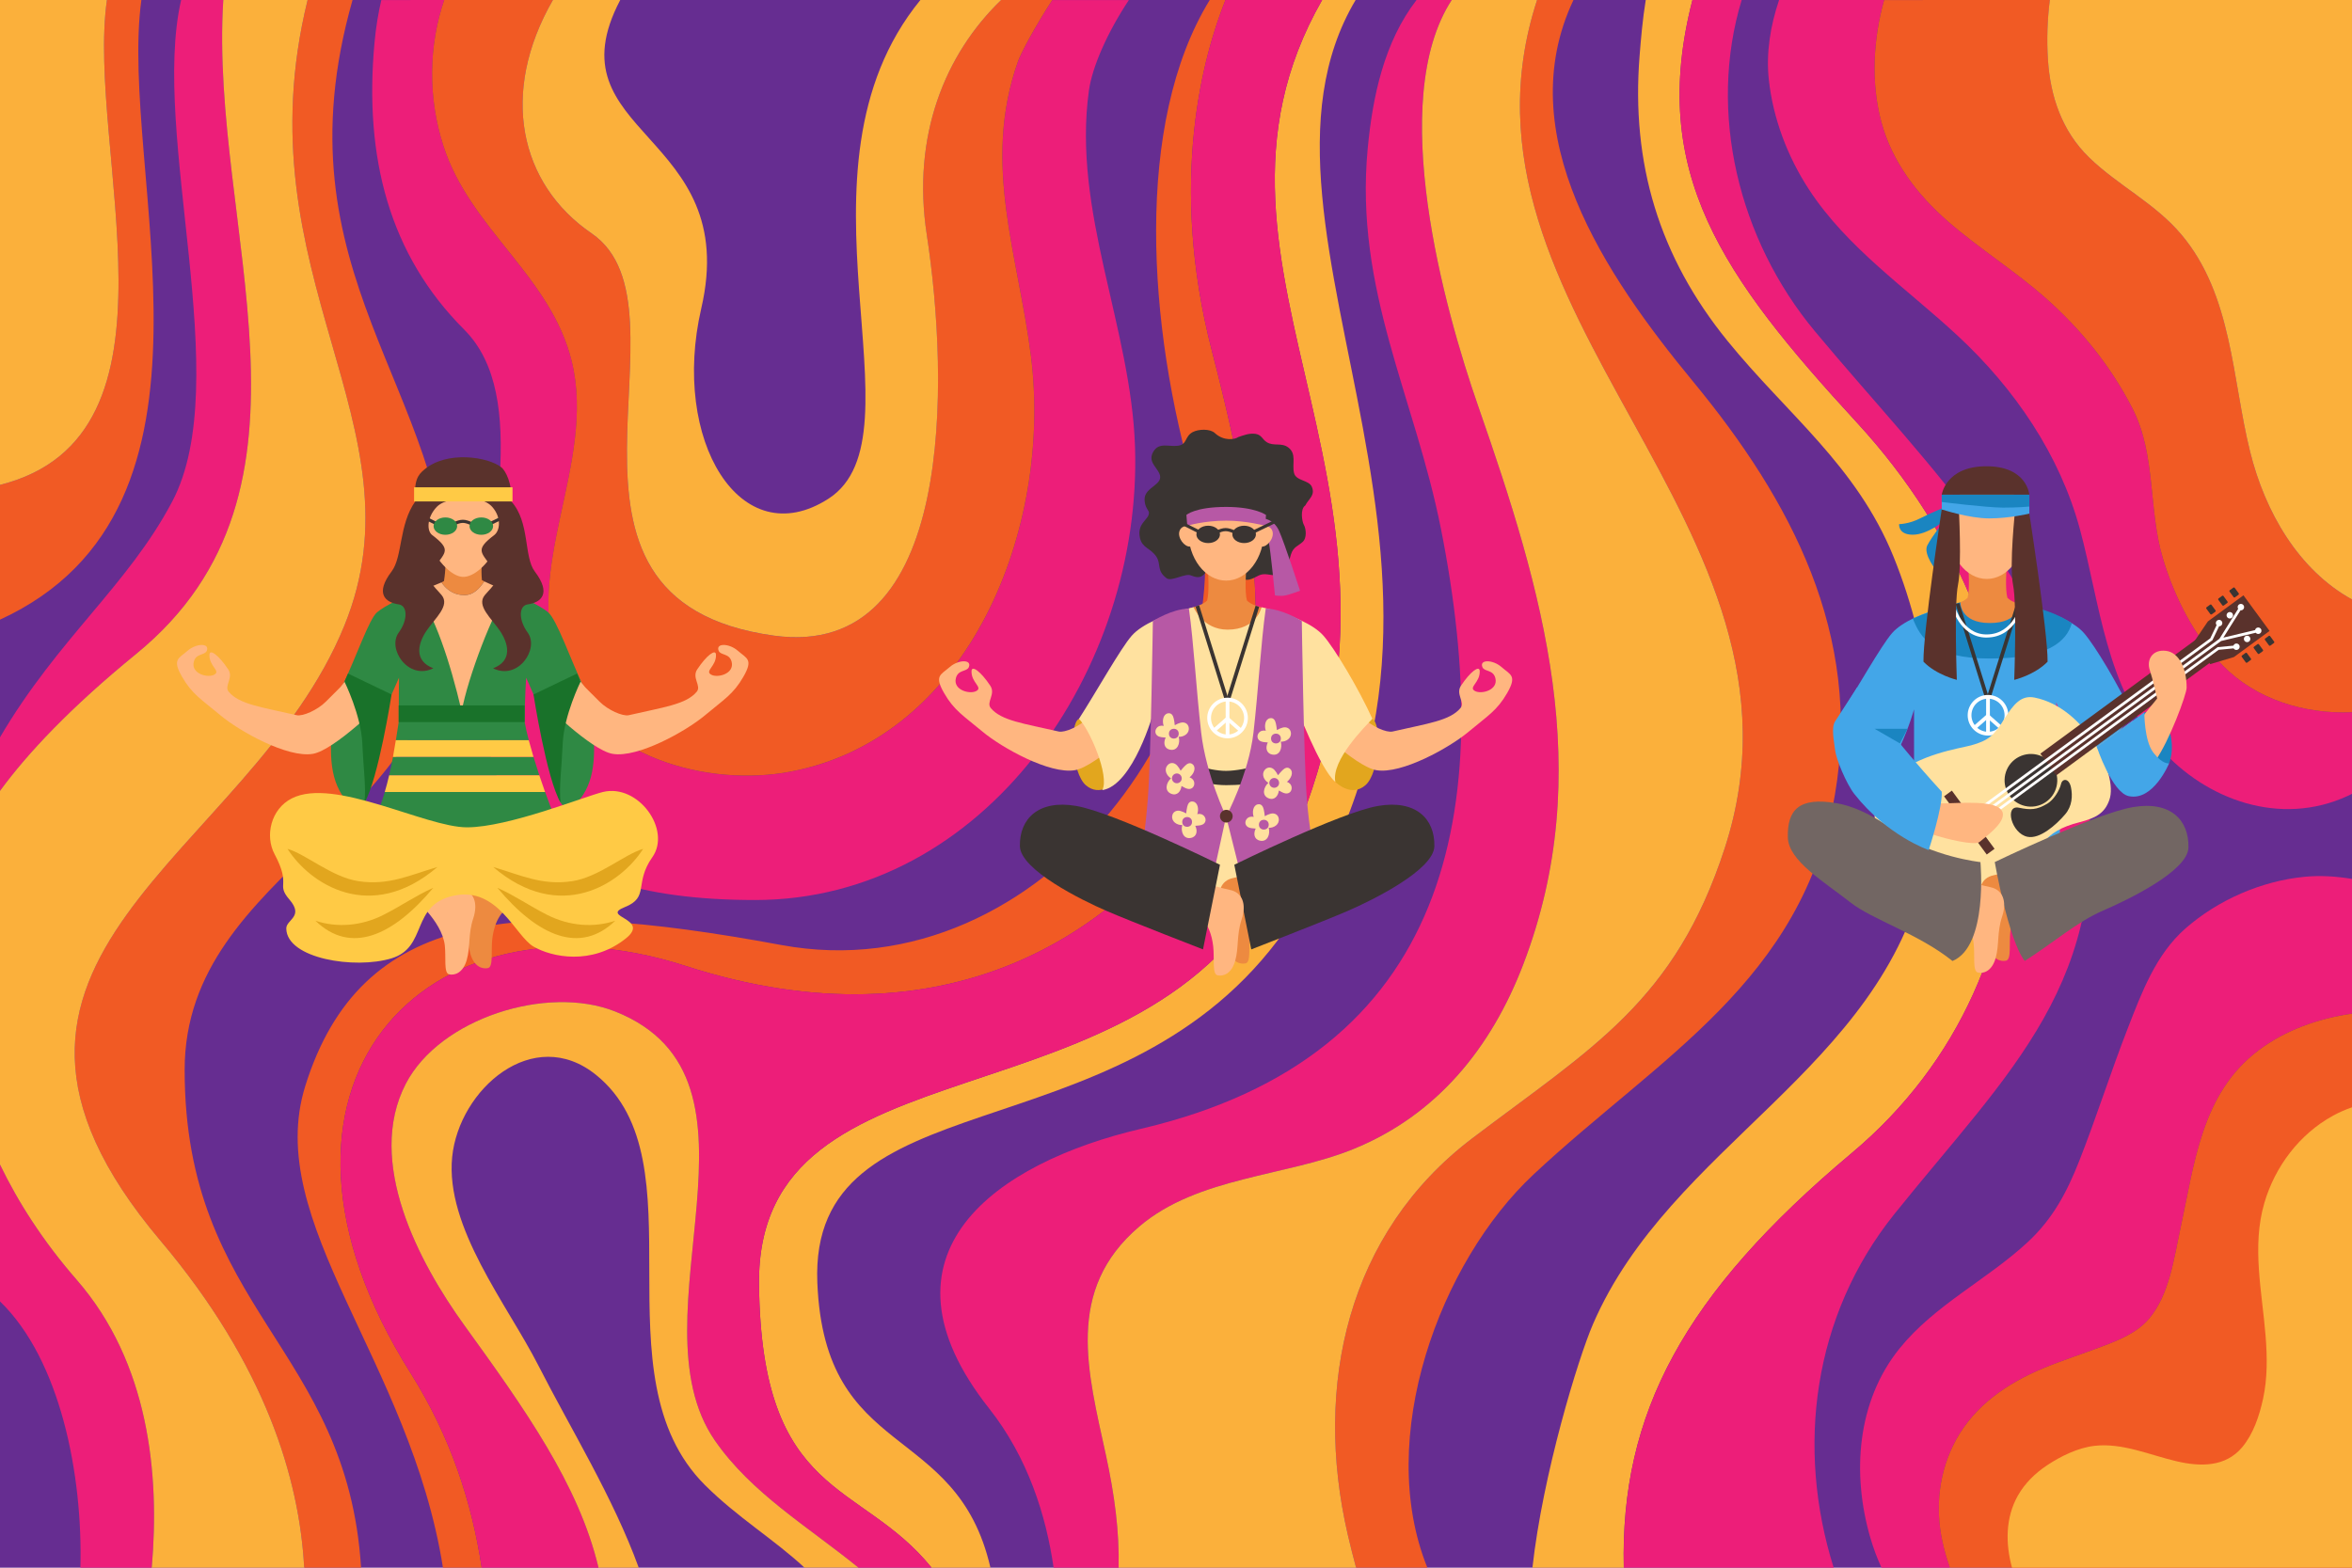 <?xml version="1.0" encoding="utf-8"?>
<!-- Generator: Adobe Illustrator 24.3.0, SVG Export Plug-In . SVG Version: 6.00 Build 0)  -->
<svg version="1.1" xmlns="http://www.w3.org/2000/svg" xmlns:xlink="http://www.w3.org/1999/xlink" x="0px" y="0px"
	 viewBox="0 0 750 500" style="enable-background:new 0 0 750 500;" xml:space="preserve">
<style type="text/css">
	.st0{fill:#662D91;}
	.st1{fill:#F15A24;}
	.st2{fill:#ED1E79;}
	.st3{fill:#FBB03B;}
	.st4{fill:#E2A61E;}
	.st5{fill:#FFB680;}
	.st6{fill:#3A3432;}
	.st7{fill:#B758A5;}
	.st8{fill:#ED8A40;}
	.st9{fill:#FFE19F;}
	.st10{fill:#5A322C;}
	.st11{fill:#FFFFFF;}
	.st12{fill:#2F8944;}
	.st13{fill:#FFCA45;}
	.st14{fill:#19722A;}
	.st15{fill:#43A6E8;}
	.st16{fill:#1A85C1;}
	.st17{fill:#726663;}
</style>
<g id="background">
	<rect class="st0" width="750" height="500"/>
</g>
<g id="objects">
	<g>
		<path class="st1" d="M45.08,0H34.1C27.34,47.38,62.08,139.08,0,154.65v42.98C77.9,161.86,37.62,54.58,45.08,0z"/>
		<path class="st2" d="M119.41,13.72c-3.35,36.71,4.83,67.61,28.59,91.38c43.02,43.04-58.31,181.95,92.75,181.95
			c73.36,0,123.56-73.68,121.18-144.6c-1.28-38.12-20.04-75.04-14.7-113.57c1.04-7.5,5.85-18.5,12.74-28.87h-24.42
			c-5.63,8.76-9.9,16.68-10.97,19.71c-11.48,32.67,0.14,61.47,4.2,94.03c6.81,54.68-19.49,121.42-76.56,132.34
			c-26.63,5.1-62.31-4.56-73.69-33.18c-12.51-31.46,11.74-64.99,3.81-97.57c-6.65-27.35-32.41-42.2-40.95-68.82
			c-4.97-15.5-4.71-31.85,0.25-46.51H121.6C120.65,4.02,119.88,8.56,119.41,13.72z"/>
		<path class="st1" d="M141.38,46.51c8.54,26.61,34.3,41.47,40.95,68.82c7.93,32.59-16.32,66.12-3.81,97.57
			c11.38,28.62,47.07,38.27,73.69,33.18c57.07-10.92,83.37-77.66,76.56-132.34c-4.06-32.56-15.68-61.35-4.2-94.03
			c1.07-3.03,5.34-10.95,10.97-19.71h-16.29c-17.75,17.1-28.59,43.14-23.72,74.92c6.98,45.51,9.56,135.84-48.76,127.82
			c-82.41-11.34-23.17-104.37-58.15-128.31C165.59,58.65,159.28,29.6,176.31,0h-34.67C136.67,14.66,136.41,31.02,141.38,46.51z"/>
		<path class="st3" d="M188.63,74.42c34.98,23.94-24.27,116.97,58.15,128.31c58.32,8.02,55.74-82.31,48.76-127.82
			C290.66,43.14,301.5,17.1,319.25,0h-25.76c-44.55,54.53,2.18,138.77-29.3,159.05c-28.1,18.1-50.3-18.69-40.57-60.69
			C236.66,42,175.11,43.17,197.78,0h-21.47C159.28,29.6,165.59,58.65,188.63,74.42z"/>
		<path class="st3" d="M34.1,0H0v154.65C62.08,139.08,27.34,47.38,34.1,0z"/>
		<path class="st2" d="M43.41,208.57C107.94,155.91,66.61,72.59,71.2,0H57.76c-9.85,42.84,17.39,121.64-2.85,159.98
			C40.79,186.73,18.5,203.63,0,235.16v17.08C8.81,240.2,22.46,225.67,43.41,208.57z"/>
		<path class="st2" d="M24.44,408.16C13.59,395.71,5.71,383.26,0,371.43v43.64c19.21,18.6,26.42,55.15,25.64,84.93h22.75
			C50.99,470.09,47.46,434.58,24.44,408.16z"/>
		<path class="st1" d="M58.88,341.24c0-64.35,84.37-78.48,84.37-150.02c0-67.37-55.8-103.6-30.83-191.22H98.09
			c-21.65,87.98,37.73,135.74,11.72,199.54c-30.33,74.4-135.03,105.71-58.66,196.15C84.73,435.44,95.48,471.77,97,500h18.14
			C110.7,429.62,58.88,417.81,58.88,341.24z"/>
		<path class="st3" d="M109.81,199.54C135.82,135.74,76.44,87.98,98.09,0H71.2c-4.59,72.59,36.74,155.91-27.79,208.57
			C22.46,225.67,8.81,240.2,0,252.24v119.19c5.71,11.83,13.59,24.28,24.44,36.73c23.02,26.43,26.55,61.93,23.95,91.84H97
			c-1.51-28.23-12.27-64.56-45.84-104.31C-25.21,305.25,79.49,273.94,109.81,199.54z"/>
		<path class="st1" d="M218.7,308.1c83.76,27.04,137.43-11.86,162.47-48.33c25.05-36.46,24.42-73.95,5.29-147.82
			C372.44,57.78,383.75,17.59,390.78,0h-5.02c-24.16,39.37-19.83,104.24-4.83,155.38c19.42,66.18-47.44,161.66-131.88,146.01
			S115,289.89,97.35,346.35c-13.57,43.42,33.47,87.67,43.9,153.65h12.35c-3.11-20.85-10.01-42-22.61-61.97
			C73.6,347.01,134.94,281.06,218.7,308.1z"/>
		<path class="st3" d="M260.63,409.12c-2.69-65.66,94.02-39.54,146.66-109.03C490.52,190.24,388.5,73.43,432.28,0H421.6
			c-49.86,87.21,44.87,159.79-14.31,278.42c-41.88,83.95-166.16,50.13-165.26,131.25c0.77,68.79,32.32,62.17,55.03,90.33h18.77
			C305.02,453.06,262.97,466.3,260.63,409.12z"/>
		<path class="st2" d="M242.03,409.67c-0.91-81.12,123.38-47.3,165.26-131.25C466.47,159.79,371.74,87.21,421.6,0h-30.82
			c-7.03,17.59-18.34,57.78-4.31,111.95c19.13,73.87,19.75,111.35-5.29,147.82c-25.05,36.46-78.71,75.37-162.47,48.33
			c-83.76-27.04-145.1,38.91-87.72,129.93c12.59,19.97,19.5,41.12,22.61,61.97h37.26c-6.29-26.47-23.42-50.52-42.81-77.35
			c-14.41-19.95-31.53-52.11-18.64-76.99c10.81-20.86,45-31.67,66.7-23.08c54.26,21.48,4.63,97.46,31.86,136.85
			c11.66,16.87,29.87,27.58,45.78,40.57h23.32C274.35,471.83,242.8,478.46,242.03,409.67z"/>
		<path class="st3" d="M227.96,459.43c-27.23-39.39,22.41-115.37-31.86-136.85c-21.69-8.59-55.89,2.22-66.7,23.08
			c-12.89,24.88,4.23,57.04,18.64,76.99c19.39,26.83,36.52,50.88,42.81,77.35h12.83c-8.15-22.42-21.63-44.15-31.97-64.42
			c-9.97-19.56-29.78-44.08-27.52-66.59c2.17-21.51,25.82-42.37,45.89-26.15c34.09,27.56-0.42,95.78,34.72,130.81
			c10.34,10.31,21.85,17.17,31.74,26.34h17.2C257.83,487.01,239.62,476.3,227.96,459.43z"/>
		<path class="st2" d="M352.66,464.16c-5.79-26.68-13.19-52.73,10.67-73.02c18.6-15.81,46.67-15.91,68.19-24.65
			c26.65-10.83,44.01-32.31,54.19-58.88c23.51-61.4,6.19-119.15-14.34-178.03C460.55,98.56,442.06,32.04,462.91,0H451.7
			c-10.36,13.41-14.03,30.93-15.58,47.5c-4.23,45.01,15.03,79.19,23.35,121.08c17.76,89.41,3.54,168.23-95.7,191.46
			c-46.03,10.78-87.46,39.71-48.35,89.19c12.42,15.72,18.19,34.28,20.55,50.77h20.73C356.95,488.42,355.4,476.76,352.66,464.16z"/>
		<path class="st1" d="M488.99,374.6c40.05-37.47,85.87-61.68,96.11-121.07c8.82-51.14-13.96-93.92-45.18-131.79
			C511.69,87.5,481.55,42.77,501.74,0h-11.6C457.47,100.11,583.55,167.1,550,270.46c-15.89,48.95-42.31,63.62-80.49,92.57
			c-39.82,30.19-50.74,78.88-39.74,126.39c0.81,3.52,1.7,7.05,2.66,10.57h22.72C438.39,458.57,459.2,402.47,488.99,374.6z"/>
		<path class="st3" d="M469.51,363.03c38.18-28.95,64.6-43.63,80.49-92.57C583.55,167.1,457.47,100.11,490.14,0h-27.22
			c-20.85,32.04-2.36,98.56,8.46,129.59c20.53,58.87,37.85,116.63,14.34,178.03c-10.18,26.57-27.54,48.05-54.19,58.88
			c-21.51,8.74-49.59,8.83-68.19,24.65c-23.86,20.29-16.46,46.34-10.67,73.02c2.73,12.6,4.29,24.26,4.03,35.84h75.73
			c-0.96-3.52-1.84-7.06-2.66-10.57C418.77,441.91,429.69,393.22,469.51,363.03z"/>
		<path class="st3" d="M590.5,367.73c69-57.87,67.89-160.92,1.67-232.89C549.07,88,525.57,54.86,539.68,0h-14.89
			c-1.01,6.24-1.53,12.42-1.96,17.79c-2.73,34.33,6.23,64.1,28.02,90.92c19.12,23.53,41.14,39.78,52.94,68.81
			c11.86,29.16,17.19,68.56,10.29,99.63c-14.23,64.08-81.43,88.03-106.13,145.21c-4.71,10.91-15.99,47.8-19.29,77.64h29.12
			C516.68,450.96,536.7,412.85,590.5,367.73z"/>
		<path class="st2" d="M604.11,387.16c36.48-45.47,69.98-74.36,61.02-139.02c-8.4-60.68-49.38-98.04-86.35-142.42
			C554.35,76.39,544.51,35.82,555.38,0h-15.69c-14.11,54.86,9.39,88,52.49,134.84c66.22,71.97,67.32,175.02-1.67,232.89
			c-53.8,45.12-73.81,83.23-72.7,132.27h66.91C572.72,461.87,577.95,419.77,604.11,387.16z"/>
		<path class="st2" d="M564.04,25.4c1.34,12.31,5.89,24.42,12.76,34.97c12.13,18.63,31.06,31.5,47.36,46.61
			c18.39,17.05,32.71,38.22,39.09,61.85c6.44,23.87,8.22,50.09,25.61,69.8c14.53,16.48,38.28,25.12,59.72,15.24
			c0.48-0.22,0.96-0.46,1.43-0.69v-26.02c-15.15,0.68-30.53-4.11-41.04-14.73c-9.19-9.29-15.64-22.07-19.33-34.52
			c-4.58-15.49-2.12-32.86-9.59-47.52c-6.86-13.45-16.34-25.22-27.62-35.22c-9.96-8.83-21.33-15.87-31.35-24.62
			c-9.73-8.49-17.75-18.97-21.15-31.6c-3.36-12.5-2.65-26.37,0.87-38.95h-33.49C564.52,8.24,563.12,16.96,564.04,25.4z"/>
		<path class="st1" d="M599.93,38.95c3.4,12.63,11.42,23.11,21.15,31.6c10.02,8.75,21.39,15.79,31.35,24.62
			c11.28,10,20.76,21.77,27.62,35.22c7.47,14.65,5,32.03,9.59,47.52c3.68,12.45,10.13,25.23,19.33,34.52
			c10.51,10.62,25.89,15.41,41.04,14.73v-35.96c-17.13-9.45-27.73-27.97-32.48-47.08c-5.8-23.34-5.65-49.93-21.89-69.25
			c-8.46-10.07-20.21-15.63-29.48-24.65c-8.59-8.35-12.35-19.39-13.11-31.14c-0.42-6.42-0.18-12.79,0.6-19.07H600.8
			C597.29,12.58,596.57,26.45,599.93,38.95z"/>
		<path class="st3" d="M653.04,19.07c0.76,11.75,4.52,22.78,13.11,31.14c9.28,9.02,21.02,14.58,29.48,24.65
			c16.24,19.32,16.09,45.91,21.89,69.25c4.75,19.11,15.35,37.63,32.48,47.08V0h-96.36C652.85,6.28,652.62,12.66,653.04,19.07z"/>
		<path class="st2" d="M619.38,491.57c-2.37-10.99-1.07-22.43,4.36-32.34c6.03-11.02,16.39-18.07,27.72-22.8
			c6.16-2.57,12.52-4.58,18.75-6.95c5.43-2.06,11.25-4.35,15.09-8.9c6.5-7.71,7.9-19.13,9.97-28.65
			c4.52-20.78,6.67-43.24,25.01-56.99c8.46-6.34,18.85-10.1,29.73-11.64v-42.97c-5.08-0.86-10.23-1.17-15.26-0.67
			c-13.67,1.34-27.47,7.37-37.82,16.43c-9.52,8.33-14.02,20.56-18.49,32.03c-5.42,13.92-9.92,28.18-15.39,42.08
			c-3.98,10.1-8.45,18.54-16.46,25.97c-12.99,12.05-29.61,19.97-40.87,33.92c-13.64,16.9-15.25,40.01-9.3,60.41
			c0.97,3.31,2.16,6.48,3.54,9.5h21.85C620.81,497.26,620,494.45,619.38,491.57z"/>
		<path class="st1" d="M695.26,391.93c-2.07,9.52-3.47,20.94-9.97,28.65c-3.84,4.55-9.66,6.84-15.09,8.9
			c-6.23,2.37-12.59,4.38-18.75,6.95c-11.33,4.73-21.69,11.79-27.72,22.8c-5.42,9.91-6.72,21.35-4.36,32.34
			c0.62,2.87,1.43,5.69,2.41,8.43H750V323.3c-10.87,1.54-21.27,5.29-29.73,11.64C701.92,348.69,699.78,371.15,695.26,391.93z"/>
		<path class="st3" d="M743.96,355.83c-10.69,5.85-18.53,16.23-21.92,27.88c-4.04,13.85-0.7,28.41,0.41,42.42
			c0.53,6.7,0.62,13.53-0.84,20.13c-1.17,5.32-3.06,11.04-6.6,15.29c-5.33,6.39-13.34,6.27-20.82,4.54
			c-8.56-1.97-17.36-5.99-26.32-4.95c-5.29,0.62-10.74,3.3-15.14,6.22c-3.74,2.49-7.04,5.7-9.27,9.64
			c-3.99,7.05-3.98,15.37-1.87,23.01H750V353.17C747.93,353.87,745.91,354.76,743.96,355.83z"/>
	</g>
	<g>
		<path class="st4" d="M344.04,229.26c-3.05,1.51-2.3,17.27,2.2,21.17c4.5,3.9,9.2-0.71,9.61-1.04
			C356.26,249.04,357.75,227.59,344.04,229.26z"/>
		<path class="st5" d="M357.17,217.31c0,0-3.87,5.29-10.29,11.72c-2.59,2.6-7.31,4.74-9.3,4.28c-11.11-2.57-18.29-3.43-21.65-7.49
			c-1.55-1.87,1.66-4.4-0.15-7.12c-3.03-4.56-5.9-6.61-5.98-4.7c-0.15,3.71,3.62,5.13,1.6,6.35c-2.02,1.21-7.56-0.21-6.59-4.06
			c0.7-2.78,3.49-1.99,4.13-3.51c1.05-2.5-3.31-2.48-6.13,0c-2.83,2.48-4.98,2.67-1.75,8.28c3.23,5.61,6.21,7.23,12.27,12.31
			c6.06,5.07,21.39,13.65,29.45,12.27c6.87-1.18,22.04-16.3,22.04-16.3L357.17,217.31z"/>
		<path class="st4" d="M437.61,229.26c3.05,1.51,2.3,17.27-2.2,21.17c-4.5,3.9-9.2-0.71-9.61-1.04
			C425.4,249.04,423.91,227.59,437.61,229.26z"/>
		<path class="st5" d="M424.48,217.31c0,0,3.87,5.29,10.29,11.72c2.59,2.6,7.31,4.74,9.3,4.28c11.11-2.57,18.29-3.43,21.65-7.49
			c1.55-1.87-1.66-4.4,0.15-7.12c3.03-4.56,5.9-6.61,5.98-4.7c0.15,3.71-3.62,5.13-1.6,6.35c2.02,1.21,7.56-0.21,6.59-4.06
			c-0.7-2.78-3.49-1.99-4.13-3.51c-1.05-2.5,3.31-2.48,6.13,0c2.83,2.48,4.98,2.67,1.75,8.28c-3.23,5.61-6.21,7.23-12.27,12.31
			c-6.06,5.07-21.39,13.65-29.45,12.27c-6.87-1.18-22.04-16.3-22.04-16.3L424.48,217.31z"/>
		<g>
			<path class="st6" d="M416.24,161.2c1.06-2.12,3.21-3.2,2.09-5.91c-0.94-2.27-5.09-1.83-5.7-4.47c-0.67-2.92,0.91-6.11-1.87-8.14
				c-2.19-1.6-4.57-0.28-6.78-1.63c-1.47-0.9-1.64-2.34-3.56-2.66c-1.96-0.32-3.83,0.42-5.56,1.01c-0.96,0.74-4.58,1.43-7.47-1.28
				c-1.52-1.43-5.23-1.29-7.07-0.3c-2.64,1.43-1.65,3.96-4.72,4.35c-2.94,0.38-6.02-1.2-7.82,1.88c-1.75,3,0.73,4.59,1.84,6.81
				c1.91,3.82-4.69,4.3-4.64,8.43c0.02,2.4,1.3,3.53,1.38,4.06c0.33,2.32-3.97,3.36-2.85,8.23c0.76,3.31,3.44,3.21,5.25,6
				c1.55,2.39,0,4.43,3.25,6.85c1.54,1.15,5.91-1.68,7.7-0.92c3.38,1.41,4.21-0.09,5.53-2.11c0.29,0.28,0.72,0.39,1.16,0.1
				c3.76-2.45,7.55,3.62,11.43,3.42c1.87-0.1,3.18-1.57,4.85-1.75c2.2-0.23,3.62,0.98,5.9-0.37c2.4-1.43,2.2-3.27,3.1-6.04
				c0.79-2.43,2.26-2.54,3.83-4.04c1.12-1.07,1.11-3.85,0.2-5.47C415.25,166.45,414.48,162.38,416.24,161.2z"/>
			<path class="st7" d="M402.46,165.3c0,0,3.6,0,5.4,4s6.7,19.11,6.7,19.11s-3.2,1.2-4.7,1.5c-1.5,0.3-3.3,0-3.3,0
				s-1.4-14.61-2-17.11C403.96,170.3,402.46,165.3,402.46,165.3z"/>
			<g>
				<g>
					<path class="st8" d="M403.44,194.11c-2.82-0.87-4.52-1.3-5.82-2.58c-0.76-2.85-0.28-9.05-0.28-9.05h-12.13
						c0,0,0.48,6.2-0.28,9.05c-1.3,1.28-3,1.71-5.82,2.58c-0.51,8.36,7.53,12.63,11.79,13.1v0.05c0.12,0,0.25-0.02,0.37-0.02
						c0.12,0.01,0.26,0.02,0.37,0.02v-0.05C395.91,206.74,403.95,202.47,403.44,194.11z"/>
					<g>
						<g>
							<path class="st5" d="M402.21,167.73c0,0,2.82-0.52,3.53,1.65c0.71,2.17-1.63,5.11-3.38,4.94
								C400.59,174.16,402.21,167.73,402.21,167.73z"/>
							<path class="st5" d="M379.64,167.73c0,0-2.82-0.52-3.53,1.65c-0.71,2.17,1.63,5.11,3.38,4.94
								C381.25,174.16,379.64,167.73,379.64,167.73z"/>
							<path class="st5" d="M378.64,165.62c0.13,1.33,0.24,2.6,0.24,3.67c0,8.77,5.42,15.89,12.1,15.89c6.68,0,12.1-7.11,12.1-15.89
								c0-0.96,0.11-2.25,0.24-3.65C395.53,163.03,386.06,162.15,378.64,165.62z"/>
						</g>
					</g>
				</g>
			</g>
			<path class="st9" d="M367.87,288.71h47.14l-1.83-63.86c0,0,7.65,20.36,12.63,24.53c-1.38-6.9,9.56-17.73,11.81-20.12
				c-4.34-9.59-12.04-22.46-15.61-26.52c-3.32-3.76-10.31-6.4-15.02-7.82c-0.42-0.13-0.82-0.25-1.2-0.35c-2.1-0.6-3.51-0.9-3.51-0.9
				s-1.54,7.15-10.84,7.15c-7.94,0-10.84-7.15-10.84-7.15s-1.2,0.26-3.01,0.77c-0.38,0.1-0.78,0.22-1.2,0.35
				c-4.69,1.39-12.08,4.07-15.51,7.97c-3.57,4.06-11.58,18.4-16.84,26.52c3.2,2.97,9.9,18.08,7.45,22.73
				c9.9-1.56,16.36-24.9,16.36-24.9L367.87,288.71z"/>
			<path class="st7" d="M403.7,164.24c0,0-3.43-2.56-12.69-2.56c-10,0-12.69,2.56-12.69,2.56l0.27,3.44c0,0,5.28-1.62,12.43-1.62
				c6.43,0,12.43,1.62,12.43,1.62L403.7,164.24z"/>
			<path class="st6" d="M378.15,242.88c0,0,6.83,2.98,12.83,2.98c6.01,0,16.39-3.38,16.39-3.38l-1.51,6.44c0,0-7.06,1.5-14.88,1.5
				c-7.82,0-12.83-3.33-12.83-3.33V242.88z"/>
			<path class="st7" d="M379.12,194.11c1.55,11.07,2.35,26.01,3.9,39.5c1.55,13.49,7.96,26.79,7.96,26.79l-7.92,36.24
				c0,0-18.45-3.21-22.85-6.97c1.98-12.66,4.15-13.86,5.81-34.97c0.98-12.49,1.6-56.62,1.6-56.62S373.77,194.17,379.12,194.11z"/>
			<path class="st7" d="M403.61,194.11c-1.55,11.07-2.35,26.01-3.9,39.5c-1.55,13.49-8.73,26.79-8.73,26.79l9.6,38.32
				c0,0,18.79-7.32,23.19-11.08c-1.98-12.66-5.4-11.83-7.05-32.94c-0.98-12.49-1.6-56.62-1.6-56.62S408.96,194.17,403.61,194.11z"/>
			<path class="st10" d="M393.07,260.32c0,1.12-0.91,2.03-2.03,2.03s-2.03-0.91-2.03-2.03c0-1.12,0.91-2.03,2.03-2.03
				S393.07,259.2,393.07,260.32z"/>
			<g>
				
					<rect x="386.15" y="192.43" transform="matrix(0.954 -0.298 0.298 0.954 -44.492 124.924)" class="st6" width="1.2" height="31.4"/>
			</g>
			<g>
				
					<rect x="380.49" y="207.53" transform="matrix(0.299 -0.954 0.954 0.299 79.242 524.084)" class="st6" width="31.4" height="1.2"/>
			</g>
			<g>
				<g>
					<path class="st11" d="M391.44,235.48c-3.57,0-6.48-2.91-6.48-6.48c0-3.57,2.91-6.48,6.48-6.48c3.57,0,6.48,2.91,6.48,6.48
						C397.92,232.57,395.02,235.48,391.44,235.48z M391.44,223.71c-2.91,0-5.28,2.37-5.28,5.28s2.37,5.28,5.28,5.28
						c2.91,0,5.28-2.37,5.28-5.28S394.35,223.71,391.44,223.71z"/>
				</g>
				<g>
					<rect x="390.84" y="223.11" class="st11" width="1.2" height="11.76"/>
				</g>
				<g>
					
						<rect x="386.3" y="230.33" transform="matrix(0.752 -0.66 0.66 0.752 -55.638 314.133)" class="st11" width="5.88" height="1.2"/>
				</g>
				<g>
					
						<rect x="392.99" y="228" transform="matrix(0.66 -0.751 0.751 0.66 -39.641 374.3)" class="st11" width="1.2" height="5.88"/>
				</g>
			</g>
		</g>
		<path class="st8" d="M399.59,278.32c0,0-2.65,0.93-6.44,1.73c-3.79,0.8-5.31,4.39-3.65,9.4c1.66,5.01,0.86,9.01,2.06,13.21
			c1.2,4.2,3.88,5,5.64,4.6c1.76-0.4,0.93-5.4,1.36-9.2c0.9-8,5-10,5-10L399.59,278.32z"/>
		<path class="st6" d="M439.42,257.05c12-2.07,18.15,4.06,17.97,12.85c-0.16,7.51-19.55,17.14-27.61,20.62
			C421.73,294,399,302.8,399,302.8l-5.41-26.99C393.59,275.81,427.42,259.11,439.42,257.05z"/>
		<path class="st5" d="M385.84,282.12c0,0,2.65,0.93,6.44,1.73c3.79,0.8,5.31,4.39,3.65,9.4c-1.66,5.01-0.86,9.01-2.06,13.21
			c-1.2,4.2-3.88,5-5.64,4.6c-1.76-0.4-0.93-5.4-1.36-9.2c-0.9-8-5-10-5-10L385.84,282.12z"/>
		<path class="st6" d="M343.19,257.05c-12-2.07-18.15,4.06-17.97,12.85c0.16,7.51,19.55,17.14,27.61,20.62
			c8.06,3.48,30.78,12.28,30.78,12.28l5.41-26.99C389.02,275.81,355.19,259.11,343.19,257.05z"/>
		<g>
			<ellipse class="st6" cx="385.26" cy="170.44" rx="3.76" ry="2.77"/>
			<path class="st6" d="M400.49,170.44c0,1.53-1.68,2.77-3.76,2.77c-2.08,0-3.76-1.24-3.76-2.77s1.68-2.77,3.76-2.77
				C398.8,167.68,400.49,168.92,400.49,170.44z"/>
			<g>
				<path class="st6" d="M394.65,170.86c-0.02-0.01-2.15-1.45-3.82-1.45c-1.67,0-3.77,1.44-3.79,1.45l-0.57-0.82
					c0.1-0.07,2.37-1.63,4.36-1.63c1.99,0,4.29,1.56,4.39,1.63L394.65,170.86z"/>
			</g>
			<g>
				
					<rect x="379.19" y="164.81" transform="matrix(0.45 -0.893 0.893 0.45 58.792 431.732)" class="st6" width="1" height="6.72"/>
			</g>
			<g>
				
					<rect x="398.99" y="167.13" transform="matrix(0.9 -0.435 0.435 0.9 -32.708 192.541)" class="st6" width="9.41" height="1"/>
			</g>
		</g>
		<g>
			<path class="st9" d="M405.12,259.54c-0.53,0.15-1.21,0.42-1.81,0.78c-0.06-0.71-0.17-1.42-0.32-2.1
				c-0.22-0.98-0.71-1.9-1.87-1.69c-1.55,0.28-1.89,2.47-1.34,4.01c-0.83-0.2-1.71-0.02-2.27,0.72c-0.68,0.91-0.45,2.11,0.6,2.61
				c0.62,0.29,1.41,0.33,2.08,0.38c0.08,0.01,0.16,0.01,0.23,0.02c-0.76,1.5-0.61,3.43,1.36,3.85c2.43,0.51,3.34-2.08,2.78-4.1
				c1.64,0.07,3.43-1.04,3.22-2.85C407.62,259.78,406.38,259.18,405.12,259.54z"/>
			<circle class="st7" cx="403.01" cy="263.03" r="1.56"/>
			<path class="st9" d="M376.42,230.52c-0.53,0.15-1.21,0.42-1.81,0.78c-0.06-0.71-0.17-1.42-0.32-2.1
				c-0.22-0.98-0.71-1.9-1.87-1.69c-1.55,0.28-1.89,2.47-1.34,4.01c-0.83-0.2-1.71-0.02-2.27,0.72c-0.68,0.91-0.45,2.11,0.6,2.61
				c0.62,0.29,1.41,0.33,2.08,0.38c0.08,0.01,0.16,0.01,0.23,0.02c-0.76,1.5-0.61,3.44,1.36,3.85c2.43,0.51,3.34-2.08,2.78-4.1
				c1.64,0.07,3.43-1.04,3.22-2.85C378.92,230.75,377.68,230.16,376.42,230.52z"/>
			<circle class="st7" cx="374.31" cy="234" r="1.56"/>
			<path class="st9" d="M408.98,232.07c-0.53,0.15-1.21,0.42-1.81,0.78c-0.06-0.71-0.17-1.42-0.32-2.1
				c-0.22-0.98-0.71-1.9-1.87-1.69c-1.55,0.28-1.89,2.47-1.34,4.01c-0.83-0.2-1.71-0.02-2.27,0.72c-0.68,0.91-0.45,2.11,0.6,2.61
				c0.62,0.29,1.41,0.33,2.08,0.38c0.08,0.01,0.16,0.01,0.23,0.02c-0.76,1.5-0.61,3.43,1.36,3.85c2.43,0.51,3.34-2.08,2.78-4.1
				c1.64,0.07,3.43-1.04,3.22-2.85C411.48,232.31,410.24,231.71,408.98,232.07z"/>
			<circle class="st7" cx="406.87" cy="235.55" r="1.56"/>
			<path class="st9" d="M376.44,258.66c0.53,0.15,1.21,0.42,1.81,0.78c0.06-0.71,0.17-1.42,0.32-2.1c0.22-0.98,0.71-1.9,1.87-1.69
				c1.55,0.28,1.89,2.47,1.34,4.01c0.83-0.2,1.71-0.02,2.27,0.72c0.68,0.91,0.45,2.11-0.6,2.61c-0.62,0.29-1.41,0.33-2.08,0.38
				c-0.08,0.01-0.16,0.01-0.23,0.02c0.76,1.5,0.61,3.43-1.36,3.85c-2.43,0.51-3.34-2.08-2.78-4.1c-1.64,0.07-3.43-1.04-3.22-2.85
				C373.94,258.9,375.18,258.3,376.44,258.66z"/>
			<circle class="st7" cx="378.55" cy="262.15" r="1.56"/>
			<path class="st9" d="M375.39,244.18c0.37,0.42,0.79,1.01,1.09,1.64c0.44-0.56,0.92-1.1,1.41-1.59c0.72-0.71,1.63-1.21,2.49-0.4
				c1.15,1.08,0.24,3.1-1.06,4.09c0.81,0.28,1.45,0.91,1.51,1.84c0.08,1.14-0.77,2.02-1.92,1.86c-0.68-0.09-1.36-0.49-1.95-0.82
				c-0.07-0.04-0.14-0.08-0.21-0.11c-0.18,1.67-1.36,3.21-3.23,2.5c-2.32-0.89-1.67-3.56-0.11-4.95c-1.42-0.83-2.31-2.74-1.15-4.14
				C373.17,243.02,374.53,243.19,375.39,244.18z"/>
			<path class="st7" d="M373.96,247.4c-0.47,0.72-0.26,1.69,0.46,2.16c0.72,0.47,1.69,0.26,2.16-0.46c0.47-0.72,0.26-1.69-0.46-2.16
				C375.4,246.47,374.43,246.68,373.96,247.4z"/>
			<path class="st9" d="M406.44,245.62c0.37,0.42,0.79,1.01,1.09,1.64c0.44-0.56,0.92-1.1,1.41-1.59c0.72-0.71,1.63-1.21,2.49-0.4
				c1.15,1.08,0.24,3.1-1.06,4.09c0.81,0.28,1.45,0.91,1.51,1.84c0.08,1.14-0.77,2.02-1.92,1.86c-0.68-0.09-1.36-0.49-1.95-0.82
				c-0.07-0.04-0.14-0.08-0.21-0.11c-0.18,1.67-1.36,3.21-3.23,2.5c-2.32-0.89-1.67-3.56-0.11-4.95c-1.42-0.83-2.31-2.74-1.15-4.14
				C404.22,244.46,405.58,244.63,406.44,245.62z"/>
			<path class="st7" d="M405.01,248.85c-0.47,0.72-0.26,1.69,0.46,2.16c0.72,0.47,1.69,0.26,2.16-0.46
				c0.47-0.72,0.26-1.69-0.46-2.16C406.45,247.92,405.48,248.12,405.01,248.85z"/>
		</g>
	</g>
	<g>
		<path class="st10" d="M135.79,173.83l-6.5,14.87c0,0,6.83,9.19,19.04,8.94s16.29-7.85,16.29-7.85l-3.81-15.97H135.79z"/>
		<path class="st12" d="M106.54,228.63c0,0-2.25,10.7,0,19.13c2.25,8.43,9.33,14.28,10.82,4.68s1.94-24.8,1.94-24.8L106.54,228.63z"
			/>
		<g>
			<path class="st8" d="M148.33,189.79c2.61-0.07,4.62-2.08,6.08-4.38c-0.38-0.18-0.65-0.33-0.74-0.4
				c-0.32-3.39,0.03-7.32,0.03-7.32l-11.51-0.1c0,0-0.06,4.34-0.62,7.74c-0.13,0.1-0.4,0.24-0.76,0.4
				C141.72,187.18,144.02,189.9,148.33,189.79z"/>
			<path class="st5" d="M145.63,228.66c0.49-0.01,4.26-1.41,5.55-1.35c10.05,0.48,11.95-38.25,10.81-38.6
				c-0.49-0.15-5.61-2.33-7.58-3.29c-1.46,2.3-3.47,4.31-6.08,4.38c-4.3,0.11-6.61-2.61-7.53-4.06c-2.27,1.04-8.36,3.2-8.36,3.2
				C132.06,194.08,138.24,226.76,145.63,228.66z"/>
		</g>
		<g>
			<path class="st5" d="M163.3,163.42c-0.32-1.85-2.25-1.58-2.91-1.42c-0.88-7.78-5.45-12.68-11.54-12.9
				c-6.23-0.23-11.12,5.05-12.42,12.93c-0.62-0.2-2.5-0.62-3.03,1.2c-0.63,2.19,0.35,5.56,2.81,6.48c0.01,0,0.01,0,0.02,0.01
				c0.16,1.4,0.45,2.74,0.94,3.91c2.43,5.78,7.05,10.24,10.4,10.36c3.43,0.12,7.98-3.77,10.78-9.59c0.55-1.14,1.16-3.33,1.54-4.69
				C159.94,169.69,164.23,168.79,163.3,163.42z"/>
		</g>
		<g>
			<path class="st12" d="M113.81,272.15c5.64,5.34,18.23,13,26.44,13.61c8.84,0.66,17.71-1.27,26.28-3.25
				c2.97-0.69,13.12-8.01,16.04-8.86c-3.25-6.62-6.26-14.07-8.75-21.05h-51.12C120.82,258.95,118.12,265.45,113.81,272.15z"/>
			<path class="st12" d="M124.09,247.28h47.89c-0.68-2.05-1.3-4.02-1.86-5.87h-44.81C124.95,243.36,124.55,245.31,124.09,247.28z"/>
			<path class="st12" d="M172.6,227.08c5.05,0.38,10.13-2.47,13.91-7.08c-4.56-9.53-8.91-22.35-11.74-24.73
				c-2.66-2.24-8.34-4.78-12.77-6.57c-4.66,5.9-12.84,27.42-14.78,38.17c-3.76-16.12-8.71-30.8-14.3-38.13
				c-4.42,1.79-10.04,4.31-12.68,6.54c-2.59,2.18-6.68,14.42-11.09,23.51c2.09,4.52,7.16,7.39,13.55,7.62l4.54-10.28
				c0,0-0.1,6.59-0.1,14.16c-0.3,1.92-0.6,3.85-0.91,5.79h42.39c-0.61-2.31-1.06-4.28-1.32-5.79c0-7.12,0.47-14.16,0.47-14.16
				L172.6,227.08z"/>
			<path class="st13" d="M125.31,241.41h44.81c-0.57-1.91-1.08-3.7-1.51-5.32h-42.39C125.94,237.86,125.64,239.63,125.31,241.41z"/>
			<path class="st13" d="M122.69,252.6h51.12c-0.65-1.82-1.26-3.59-1.83-5.32h-47.89C123.68,249.04,123.22,250.82,122.69,252.6z"/>
		</g>
		<path class="st12" d="M188.44,228.63c0,0,2.25,10.7,0,19.13s-9.33,14.28-10.82,4.68c-1.49-9.6-1.94-24.8-1.94-24.8L188.44,228.63z
			"/>
		<rect x="127.13" y="224.98" class="st14" width="40.16" height="5.32"/>
		<path class="st5" d="M110.87,216.21c-3.29,4.11-0.58,1.18-7,7.61c-2.59,2.6-7.31,4.74-9.3,4.28c-11.11-2.57-18.29-3.43-21.65-7.49
			c-1.55-1.87,1.66-4.4-0.15-7.12c-3.03-4.56-5.9-6.61-5.98-4.7c-0.15,3.71,3.62,5.13,1.6,6.35c-2.02,1.21-7.56-0.21-6.59-4.06
			c0.7-2.78,3.49-1.99,4.13-3.51c1.05-2.5-3.31-2.48-6.13,0c-2.83,2.48-4.98,2.67-1.75,8.28c3.23,5.61,6.21,7.23,12.27,12.31
			s21.39,13.65,29.45,12.27c6.87-1.18,22.04-16.3,22.04-16.3L110.87,216.21z"/>
		<path class="st5" d="M184.23,216.21c3.29,4.11,0.58,1.18,7,7.61c2.59,2.6,7.31,4.74,9.3,4.28c11.11-2.57,18.29-3.43,21.65-7.49
			c1.55-1.87-1.66-4.4,0.15-7.12c3.03-4.56,5.9-6.61,5.98-4.7c0.15,3.71-3.62,5.13-1.6,6.35s7.56-0.21,6.59-4.06
			c-0.7-2.78-3.49-1.99-4.13-3.51c-1.05-2.5,3.31-2.48,6.13,0c2.83,2.48,4.98,2.67,1.75,8.28c-3.23,5.61-6.21,7.23-12.27,12.31
			c-6.06,5.07-21.39,13.65-29.45,12.27c-6.87-1.18-22.04-16.3-22.04-16.3L184.23,216.21z"/>
		<path class="st14" d="M109.85,217.41c0,0,5.29,10.7,5.69,19.68c0.4,8.99,1.2,13.6,0.69,18.86c4.42-7.36,8.63-34.45,8.63-34.45
			l-13.89-6.68L109.85,217.41z"/>
		<path class="st14" d="M185.13,217.41c0,0-5.29,10.7-5.69,19.68c-0.4,8.99-1.2,13.6-0.69,18.86c-4.42-7.36-8.63-34.45-8.63-34.45
			l13.89-6.68L185.13,217.41z"/>
		<g>
			<path class="st8" d="M158,279.82c0,0-2.65,0.93-6.44,1.73c-3.79,0.8-5.31,4.39-3.65,9.4c1.66,5.01,0.86,9.01,2.06,13.21
				c1.2,4.2,3.88,5,5.64,4.6c1.76-0.4,0.93-5.4,1.36-9.2c0.9-8,5-10,5-10L158,279.82z"/>
		</g>
		<g>
			<path class="st5" d="M136.29,275.15c0,0,7.17,7.59,10.96,8.39c3.79,0.8,5.31,4.39,3.65,9.4c-1.66,5.01-0.86,9.01-2.06,13.21
				c-1.2,4.2-3.88,5-5.64,4.6c-1.76-0.4-0.93-5.4-1.36-9.2c-0.9-8-10.55-15.66-10.55-15.66L136.29,275.15z"/>
		</g>
		<path class="st13" d="M93.04,254.64c-6.73,3.43-8.57,11.98-5.5,17.76c5.5,10.34,0.3,9.35,4.75,14.5c4.75,5.5-1.04,6.37-1,9.25
			c0.14,9.62,21.88,13.07,33.57,9.5c11.68-3.57,5.92-17.07,19.93-20c14.01-2.93,19.5,12.86,25.33,16.25
			c5.83,3.39,18.57,6.07,29.42-2.57c8.06-6.42-8.32-6.83-0.32-10.01s2.87-7.52,8.8-15.93c6.15-8.73-4.48-23.5-15.73-20.8
			c-5.75,1.38-30.15,11.28-43.38,11.28C135.67,263.88,106.54,247.76,93.04,254.64z"/>
		<path class="st4" d="M139.5,276.52c-8.7,2.54-15.5,5.96-25.1,4.54c-8.58-1.27-16.86-8.66-22.72-10.32
			C98.87,281.99,118.17,294.7,139.5,276.52z"/>
		<path class="st4" d="M138.17,283.15c-5.93,2.69-9.99,5.64-15.82,8.61c-7.25,3.69-15.05,4.14-21.77,1.9
			C111.8,304.53,125.28,298.56,138.17,283.15z"/>
		<path class="st4" d="M157.26,276.52c8.7,2.54,15.5,5.96,25.1,4.54c8.58-1.27,16.86-8.66,22.72-10.32
			C197.89,281.99,178.6,294.7,157.26,276.52z"/>
		<path class="st4" d="M158.6,283.15c5.93,2.69,9.99,5.64,15.82,8.61c7.26,3.69,15.05,4.14,21.77,1.9
			C184.96,304.53,171.48,298.56,158.6,283.15z"/>
		<g>
			<g>
				<path class="st6" d="M151.41,168.22c-0.02-0.01-2.15-1.45-3.82-1.45c-1.67,0-3.77,1.44-3.79,1.45l-0.57-0.82
					c0.1-0.07,2.37-1.63,4.36-1.63c1.99,0,4.29,1.56,4.39,1.63L151.41,168.22z"/>
			</g>
			<g>
				
					<rect x="135.95" y="162.17" transform="matrix(0.45 -0.893 0.893 0.45 -72.747 213.001)" class="st6" width="1" height="6.72"/>
			</g>
			<g>
				
					<rect x="155.76" y="164.49" transform="matrix(0.9 -0.435 0.435 0.9 -55.836 86.348)" class="st6" width="9.41" height="1"/>
			</g>
			<ellipse class="st12" cx="142.02" cy="167.8" rx="3.76" ry="2.77"/>
			<ellipse class="st12" cx="153.48" cy="167.8" rx="3.76" ry="2.77"/>
		</g>
		<path class="st10" d="M168.26,192.77c4.25-0.6,7.67-3.39,2.27-10.5c-3.56-4.69-1.49-15.74-7.49-22.35
			c0.39-5.78-1.92-9.87-3.12-10.84c-4.23-3.39-17.38-5.44-24.62,0.68c-2.01,1.7-3.38,3.38-2.87,10.15
			c-5.29,7.47-4.01,17.66-7.56,22.35c-5.4,7.11-1.98,9.9,2.27,10.5c2.81,0.4,3,4.88,0,9c-3.76,5.17,3.06,15.33,11.04,11.38
			c-6.35-2.42-4.88-8-2.15-12c2.73-4,7.57-8,4.78-11.35c-2.79-3.35-5.26-4.38-1.92-9.24c3.08-4.47,5.11-5.21-1.09-9.91
			c-1.73-1.31-1.74-5.64,1.5-9c2.62-2.71,7.92-1.88,9.05-5.84c2.7,3.84,6.38,3.25,8.7,5.97c2.97,3.48,2.32,7.54,0.56,8.88
			c-6.2,4.7-4.17,5.44-1.09,9.91c3.34,4.85,0.87,5.89-1.92,9.24c-2.79,3.35,2.05,7.35,4.78,11.35c2.73,4,4.2,9.58-2.15,12
			c7.98,3.95,14.8-6.21,11.04-11.38C165.26,197.65,165.45,193.17,168.26,192.77z"/>
		<rect x="132.04" y="155.42" class="st13" width="31.39" height="4.51"/>
	</g>
</g>
<g id="Humans">
	<g>
		<path class="st8" d="M645.93,193.24c-2.82-0.87-4.52-1.3-5.82-2.58c-0.76-2.85-0.28-9.05-0.28-9.05h-12.13c0,0,0.48,6.2-0.28,9.05
			c-1.3,1.28-3,1.71-5.82,2.58c-0.51,8.36,7.53,12.63,11.79,13.1v0.05c0.12,0,0.25-0.02,0.37-0.02c0.12,0.01,0.26,0.02,0.37,0.02
			v-0.05C638.4,205.87,646.44,201.6,645.93,193.24z"/>
		<path class="st15" d="M610.36,287.84h47.14l-1.83-63.86c0,0,7.65,20.36,12.63,24.53c-1.38-6.9,9.56-17.73,11.81-20.12
			c-4.34-9.59-12.04-22.46-15.61-26.52c-3.32-3.76-10.31-6.4-15.02-7.82c-0.42-0.13-0.82-0.25-1.2-0.35c-2.1-0.6-3.51-0.9-3.51-0.9
			s-1.54,7.15-10.84,7.15c-7.94,0-10.84-7.15-10.84-7.15s-1.2,0.26-3.01,0.77c-0.38,0.1-0.78,0.22-1.2,0.35
			c-4.69,1.39-12.08,4.07-15.51,7.97c-3.57,4.06-11.58,18.4-16.83,26.52c3.2,2.97,9.9,18.08,7.45,22.73
			c9.9-1.56,16.36-24.9,16.36-24.9L610.36,287.84z"/>
		<path class="st16" d="M609.95,197.28c2.34,5.85,6.14,12.75,24.56,12.75c18.42,0,24.46-5.37,26.15-11.25
			c-6.23-4.38-16.72-6.33-16.72-6.33s0.16,6.26-9.44,6.26c-9.6,0-9.37-6.62-9.37-6.62S616.51,194.39,609.95,197.28z"/>
		<path class="st6" d="M620.64,242.01c0,0,6.83,2.98,12.83,2.98c6.01,0,16.39-3.38,16.39-3.38l-1.51,6.44c0,0-7.06,1.5-14.88,1.5
			c-7.82,0-12.83-3.33-12.83-3.33V242.01z"/>
		<path class="st10" d="M635.57,259.45c0,1.12-0.91,2.03-2.03,2.03s-2.03-0.91-2.03-2.03s0.91-2.03,2.03-2.03
			S635.57,258.33,635.57,259.45z"/>
		<g>
			
				<rect x="628.65" y="191.56" transform="matrix(0.954 -0.298 0.298 0.954 -33.178 197.262)" class="st6" width="1.2" height="31.4"/>
		</g>
		<g>
			
				<rect x="622.99" y="206.66" transform="matrix(0.299 -0.954 0.954 0.299 250.148 754.899)" class="st6" width="31.4" height="1.2"/>
		</g>
		<g>
			<g>
				<path class="st11" d="M633.93,234.6c-3.57,0-6.48-2.91-6.48-6.48c0-3.57,2.91-6.48,6.48-6.48c3.57,0,6.48,2.91,6.48,6.48
					C640.42,231.7,637.51,234.6,633.93,234.6z M633.93,222.84c-2.91,0-5.28,2.37-5.28,5.28s2.37,5.28,5.28,5.28s5.28-2.37,5.28-5.28
					S636.85,222.84,633.93,222.84z"/>
			</g>
			<g>
				<rect x="633.33" y="222.24" class="st11" width="1.2" height="11.76"/>
			</g>
			<g>
				
					<rect x="628.79" y="229.46" transform="matrix(0.752 -0.66 0.66 0.752 5.181 473.879)" class="st11" width="5.88" height="1.2"/>
			</g>
			<g>
				
					<rect x="635.48" y="227.12" transform="matrix(0.66 -0.751 0.751 0.66 43.501 556.214)" class="st11" width="1.2" height="5.88"/>
			</g>
		</g>
		<g>
			<path class="st11" d="M633.47,203.35c-8.79,0-11.23-10.36-11.26-10.46l0.98-0.22c0.02,0.1,2.29,9.68,10.28,9.68
				c0.03,0,0.05,0,0.07,0c8.55-0.06,10.73-9.58,10.75-9.68l0.98,0.21c-0.02,0.1-2.38,10.4-11.72,10.46
				C633.52,203.35,633.49,203.35,633.47,203.35z"/>
		</g>
		<g>
			<path class="st9" d="M651.46,269.03c2.32-3.3,5.93-5.33,11.62-6.78c5.7-1.46,8.18-3.17,9.57-7.19
				c2.82-8.13-7.74-29.38-23.89-32.58c-4.16-0.83-6.63,1.97-9.73,6.97c-3.1,4.99-4.85,6.74-10.52,8.28
				c-3.74,1.01-16.6,2.75-24.93,10.17c-8.33,7.42-6.12,16.04-3.07,22.99c2.99,6.82,5.91,10.81,11.46,15.63
				c5.73,4.98,13.27,9.7,22.85,3.98C644.41,284.8,649.23,272.2,651.46,269.03z"/>
			
				<ellipse transform="matrix(0.932 -0.363 0.363 0.932 -46.028 252.334)" class="st6" cx="647.48" cy="248.47" rx="8.4" ry="8.4"/>
			
				<rect x="675.61" y="191.68" transform="matrix(0.591 0.806 -0.806 0.591 459.048 -456.473)" class="st10" width="8.59" height="66.03"/>
			
				<rect x="616.56" y="261.16" transform="matrix(0.591 0.806 -0.806 0.591 468.514 -399.136)" class="st10" width="23.03" height="3.09"/>
			<polygon class="st10" points="720.28,196.55 718.82,194.56 715.39,189.88 704.03,198.21 699.59,204.76 701.86,207.85 
				702.5,208.73 704.77,211.82 712.35,209.56 723.71,201.23 			"/>
			<g>
				<path class="st6" d="M723.53,205.84l-1.28-1.75c-0.1-0.14-0.07-0.34,0.07-0.44l1.13-0.83c0.14-0.1,0.34-0.07,0.44,0.07
					l1.28,1.75c0.1,0.14,0.07,0.34-0.07,0.44l-1.13,0.83C723.83,206.01,723.63,205.98,723.53,205.84z"/>
				<path class="st6" d="M712.24,190.44l-1.28-1.75c-0.1-0.14-0.07-0.34,0.07-0.44l1.13-0.83c0.14-0.1,0.34-0.07,0.44,0.07
					l1.28,1.75c0.1,0.14,0.07,0.34-0.07,0.44l-1.13,0.83C712.53,190.61,712.34,190.58,712.24,190.44z"/>
				<path class="st6" d="M719.96,208.46l-1.28-1.75c-0.1-0.14-0.07-0.34,0.07-0.44l1.13-0.83c0.14-0.1,0.34-0.07,0.44,0.07
					l1.28,1.75c0.1,0.14,0.07,0.34-0.07,0.44l-1.13,0.83C720.25,208.63,720.06,208.6,719.96,208.46z"/>
				<path class="st6" d="M716.13,211.26l-1.28-1.75c-0.1-0.14-0.07-0.34,0.07-0.44l1.13-0.83c0.14-0.1,0.34-0.07,0.44,0.07
					l1.28,1.75c0.1,0.14,0.07,0.34-0.07,0.44l-1.13,0.83C716.43,211.43,716.23,211.4,716.13,211.26z"/>
				<path class="st6" d="M708.66,193.06l-1.28-1.75c-0.1-0.14-0.07-0.34,0.07-0.44l1.13-0.83c0.14-0.1,0.34-0.07,0.44,0.07
					l1.28,1.75c0.1,0.14,0.07,0.34-0.07,0.44l-1.13,0.83C708.96,193.23,708.77,193.2,708.66,193.06z"/>
				<path class="st6" d="M704.84,195.87l-1.28-1.75c-0.1-0.14-0.07-0.34,0.07-0.44l1.13-0.83c0.14-0.1,0.34-0.07,0.44,0.07
					l1.28,1.75c0.1,0.14,0.07,0.34-0.07,0.44l-1.13,0.83C705.14,196.03,704.94,196,704.84,195.87z"/>
			</g>
			<g>
				<path class="st11" d="M710.2,196.85c0.34,0.46,0.98,0.56,1.45,0.22c0.46-0.34,0.56-0.99,0.22-1.45
					c-0.34-0.46-0.99-0.56-1.45-0.22C709.96,195.75,709.86,196.39,710.2,196.85z"/>
				<path class="st11" d="M717.39,203.16c-0.34-0.46-0.98-0.56-1.45-0.22c-0.46,0.34-0.56,0.99-0.22,1.45
					c0.34,0.46,0.98,0.56,1.45,0.22C717.63,204.27,717.73,203.62,717.39,203.16z"/>
				<path class="st11" d="M713.99,205.66c-0.34-0.46-0.98-0.56-1.45-0.22c-0.17,0.12-0.27,0.3-0.34,0.48l-5.03,0.48l-78.29,57.41
					l-0.55-0.75l79.94-58.62l11.03-2.63c0.34,0.43,0.96,0.52,1.41,0.19c0.46-0.34,0.56-0.99,0.22-1.45
					c-0.34-0.46-0.98-0.56-1.45-0.22c-0.21,0.16-0.34,0.38-0.39,0.62l-10.11,2.41l5.47-8.7c0.25,0.03,0.51-0.03,0.73-0.19
					c0.46-0.34,0.56-0.99,0.22-1.45c-0.34-0.46-0.99-0.56-1.45-0.22c-0.44,0.32-0.54,0.93-0.25,1.38l-5.97,9.54l-79.94,58.62
					l-0.56-0.77l78.26-57.39l2.13-4.44c0.21,0,0.42-0.05,0.61-0.18c0.46-0.34,0.56-0.98,0.22-1.45c-0.34-0.46-0.98-0.56-1.45-0.22
					c-0.46,0.34-0.56,0.98-0.22,1.45c0.01,0.01,0.03,0.02,0.04,0.03l-2.03,4.23l-78.08,57.26l-1.57-2.14l-0.55,0.41l5.76,7.86
					l0.55-0.41l-1.52-2.07l78.09-57.26l4.78-0.46c0.02,0.03,0.02,0.06,0.04,0.09c0.34,0.46,0.99,0.56,1.45,0.22
					C714.22,206.76,714.32,206.12,713.99,205.66z"/>
			</g>
			<path class="st6" d="M657.24,249.97c-0.51,2.13-2.33,5.13-4.41,6.36c-3.39,2.01-5.36,2.04-9.06,1.28
				c-4.7-0.96-2.39,8.26,2.77,9.28c3.91,0.78,9.01-3.69,11.97-7.14c2.26-2.63,2.44-5.93,1.87-8.66
				C659.76,248.13,657.66,248.24,657.24,249.97z"/>
		</g>
		<path class="st8" d="M642.08,277.45c0,0-2.65,0.93-6.44,1.73c-3.79,0.8-5.31,4.39-3.65,9.4c1.66,5.01,0.86,9.01,2.06,13.21
			c1.2,4.2,3.88,5,5.64,4.6c1.76-0.4,0.93-5.4,1.36-9.2c0.9-8,5-10,5-10L642.08,277.45z"/>
		<path class="st17" d="M680.11,257.43c12-2.07,17.92,4.08,17.74,12.87c-0.16,7.51-19.35,16.72-27.4,20.2
			c-8.06,3.48-15.85,10.3-24.81,15.99c-5.23-6.7-9.56-31.54-9.56-31.54S668.1,259.49,680.11,257.43z"/>
		<path class="st5" d="M628.33,281.25c0,0,2.65,0.93,6.44,1.73c3.79,0.8,5.31,4.39,3.65,9.4c-1.66,5.01-0.86,9.01-2.06,13.21
			c-1.2,4.2-3.88,5-5.64,4.6c-1.76-0.4-0.93-5.4-1.36-9.2c-0.9-8-5-10-5-10L628.33,281.25z"/>
		<path class="st17" d="M585.68,256.18c-12-2.07-15.77,2.08-15.58,10.87c0.16,7.51,11.5,14.09,20,20.8
			c6.89,5.44,21.75,10,32.5,18.65c11.45-4.69,8.92-31.54,8.92-31.54s-15.71-1.7-27.17-9.9C596.1,259.14,590.08,256.93,585.68,256.18
			z"/>
		<path class="st16" d="M620.64,161.56c0,0-4.8,1.94-8.36,3.77c-3.56,1.83-6.69,1.83-6.69,1.83s-0.42,3.38,4.35,3.38
			c4.77,0,10.07-4.49,10.07-4.49s-3.92,4.99-5.42,7.86s3.12,8.38,3.12,8.38S624.69,168.21,620.64,161.56z"/>
		<path class="st5" d="M645.64,168.76c0,8.77-5.42,15.89-12.1,15.89c-6.68,0-12.1-7.11-12.1-15.89c0-8.77,5.42-15.89,12.1-15.89
			C640.22,152.87,645.64,159.98,645.64,168.76z"/>
		<path class="st10" d="M624.61,161.9c0,0,1.02,18.38-0.25,24.63c-1.27,6.25-0.37,30.3-0.37,30.3s-6.5-1.54-10.64-5.79
			c-0.14-9.25,5.82-48.58,5.82-48.58L624.61,161.9z"/>
		<path class="st10" d="M642.6,162.47c0,0-1.95,17.82-0.68,24.07c1.27,6.25,0.37,30.3,0.37,30.3s6.5-1.54,10.64-5.79
			c0.14-9.25-6.39-50.93-6.39-50.93L642.6,162.47z"/>
		<path class="st15" d="M619.17,162.47c0,0,8.64,2.87,15.16,2.87c6.52,0,12.78-1.53,12.78-1.53v-6.02h-27.93V162.47z"/>
		<path class="st10" d="M619.17,157.79c0,0,1.25-9.08,14.26-9.08s13.68,9.08,13.68,9.08H619.17z"/>
		<path class="st5" d="M593.53,223.54c0,0-4.53,6.95-7.15,11.69c-1.46,2.65,0.52,5.05,2.93,11.81c1.52,4.26,21.25,17.17,26.47,18.95
			s14,3.73,15.42,2.57c3.39-2.78,10.01-7.69,6.49-10.73c-3.51-3.03-17.34-1.21-19.96-1.67c-2.63-0.46-16.51-15.98-16.51-15.98
			l3.33-4.3L593.53,223.54z"/>
		<path class="st16" d="M691.68,243.46c1.83-4.5,0.84-12.83-3.17-14.67c-4.01-1.84-4.73-1.62-4.73-1.62s-5.11,11.29-2.27,15.12
			C684.35,246.12,691.68,243.46,691.68,243.46z"/>
		<path class="st5" d="M669.45,239.77c0,0,3.53,5.52,7.6,7.04c4.07,1.53,7.21,0,10.19-4.12c4.5-6.23,10.02-21.26,10.03-23.33
			c0.03-5.75-2.2-11.24-6.58-11.78c-4.39-0.54-6.27,2.92-5.17,6.14c0.91,2.66,2.35,9.07,2.35,9.07l-6.89,8.53l-0.77-1.52
			l-11.56,8.48L669.45,239.77z"/>
		<path class="st15" d="M592.16,219.28c0,0-5.64,8.72-6.98,10.78c-1.33,2.06-0.33,6.4,0,9.23c0.33,2.83,3.53,10.65,6.17,14
			c10.5,13.33,23.67,17.83,23.67,17.83s4.49-13.62,4.16-18.62c-8.67-9.5-13.32-15.38-13.32-15.38L592.16,219.28z"/>
		<path class="st15" d="M683.79,227.17c0,0-0.11,9.02,2.89,12.9c3,3.88,5,3.38,5,3.38s-5.02,12.2-12.9,10.46
			c-5.33-1.18-10.14-15.64-10.14-15.64L683.79,227.17z"/>
		<polygon class="st16" points="605.85,237.12 597.77,232.45 608.26,232.45 		"/>
		<path class="st16" d="M619.17,157.79l0.02,2.32c0,0,14.34,1.78,19.5,1.79c5.16,0.01,8.42-0.34,8.42-0.34v-3.77H619.17z"/>
	</g>
</g>
</svg>
